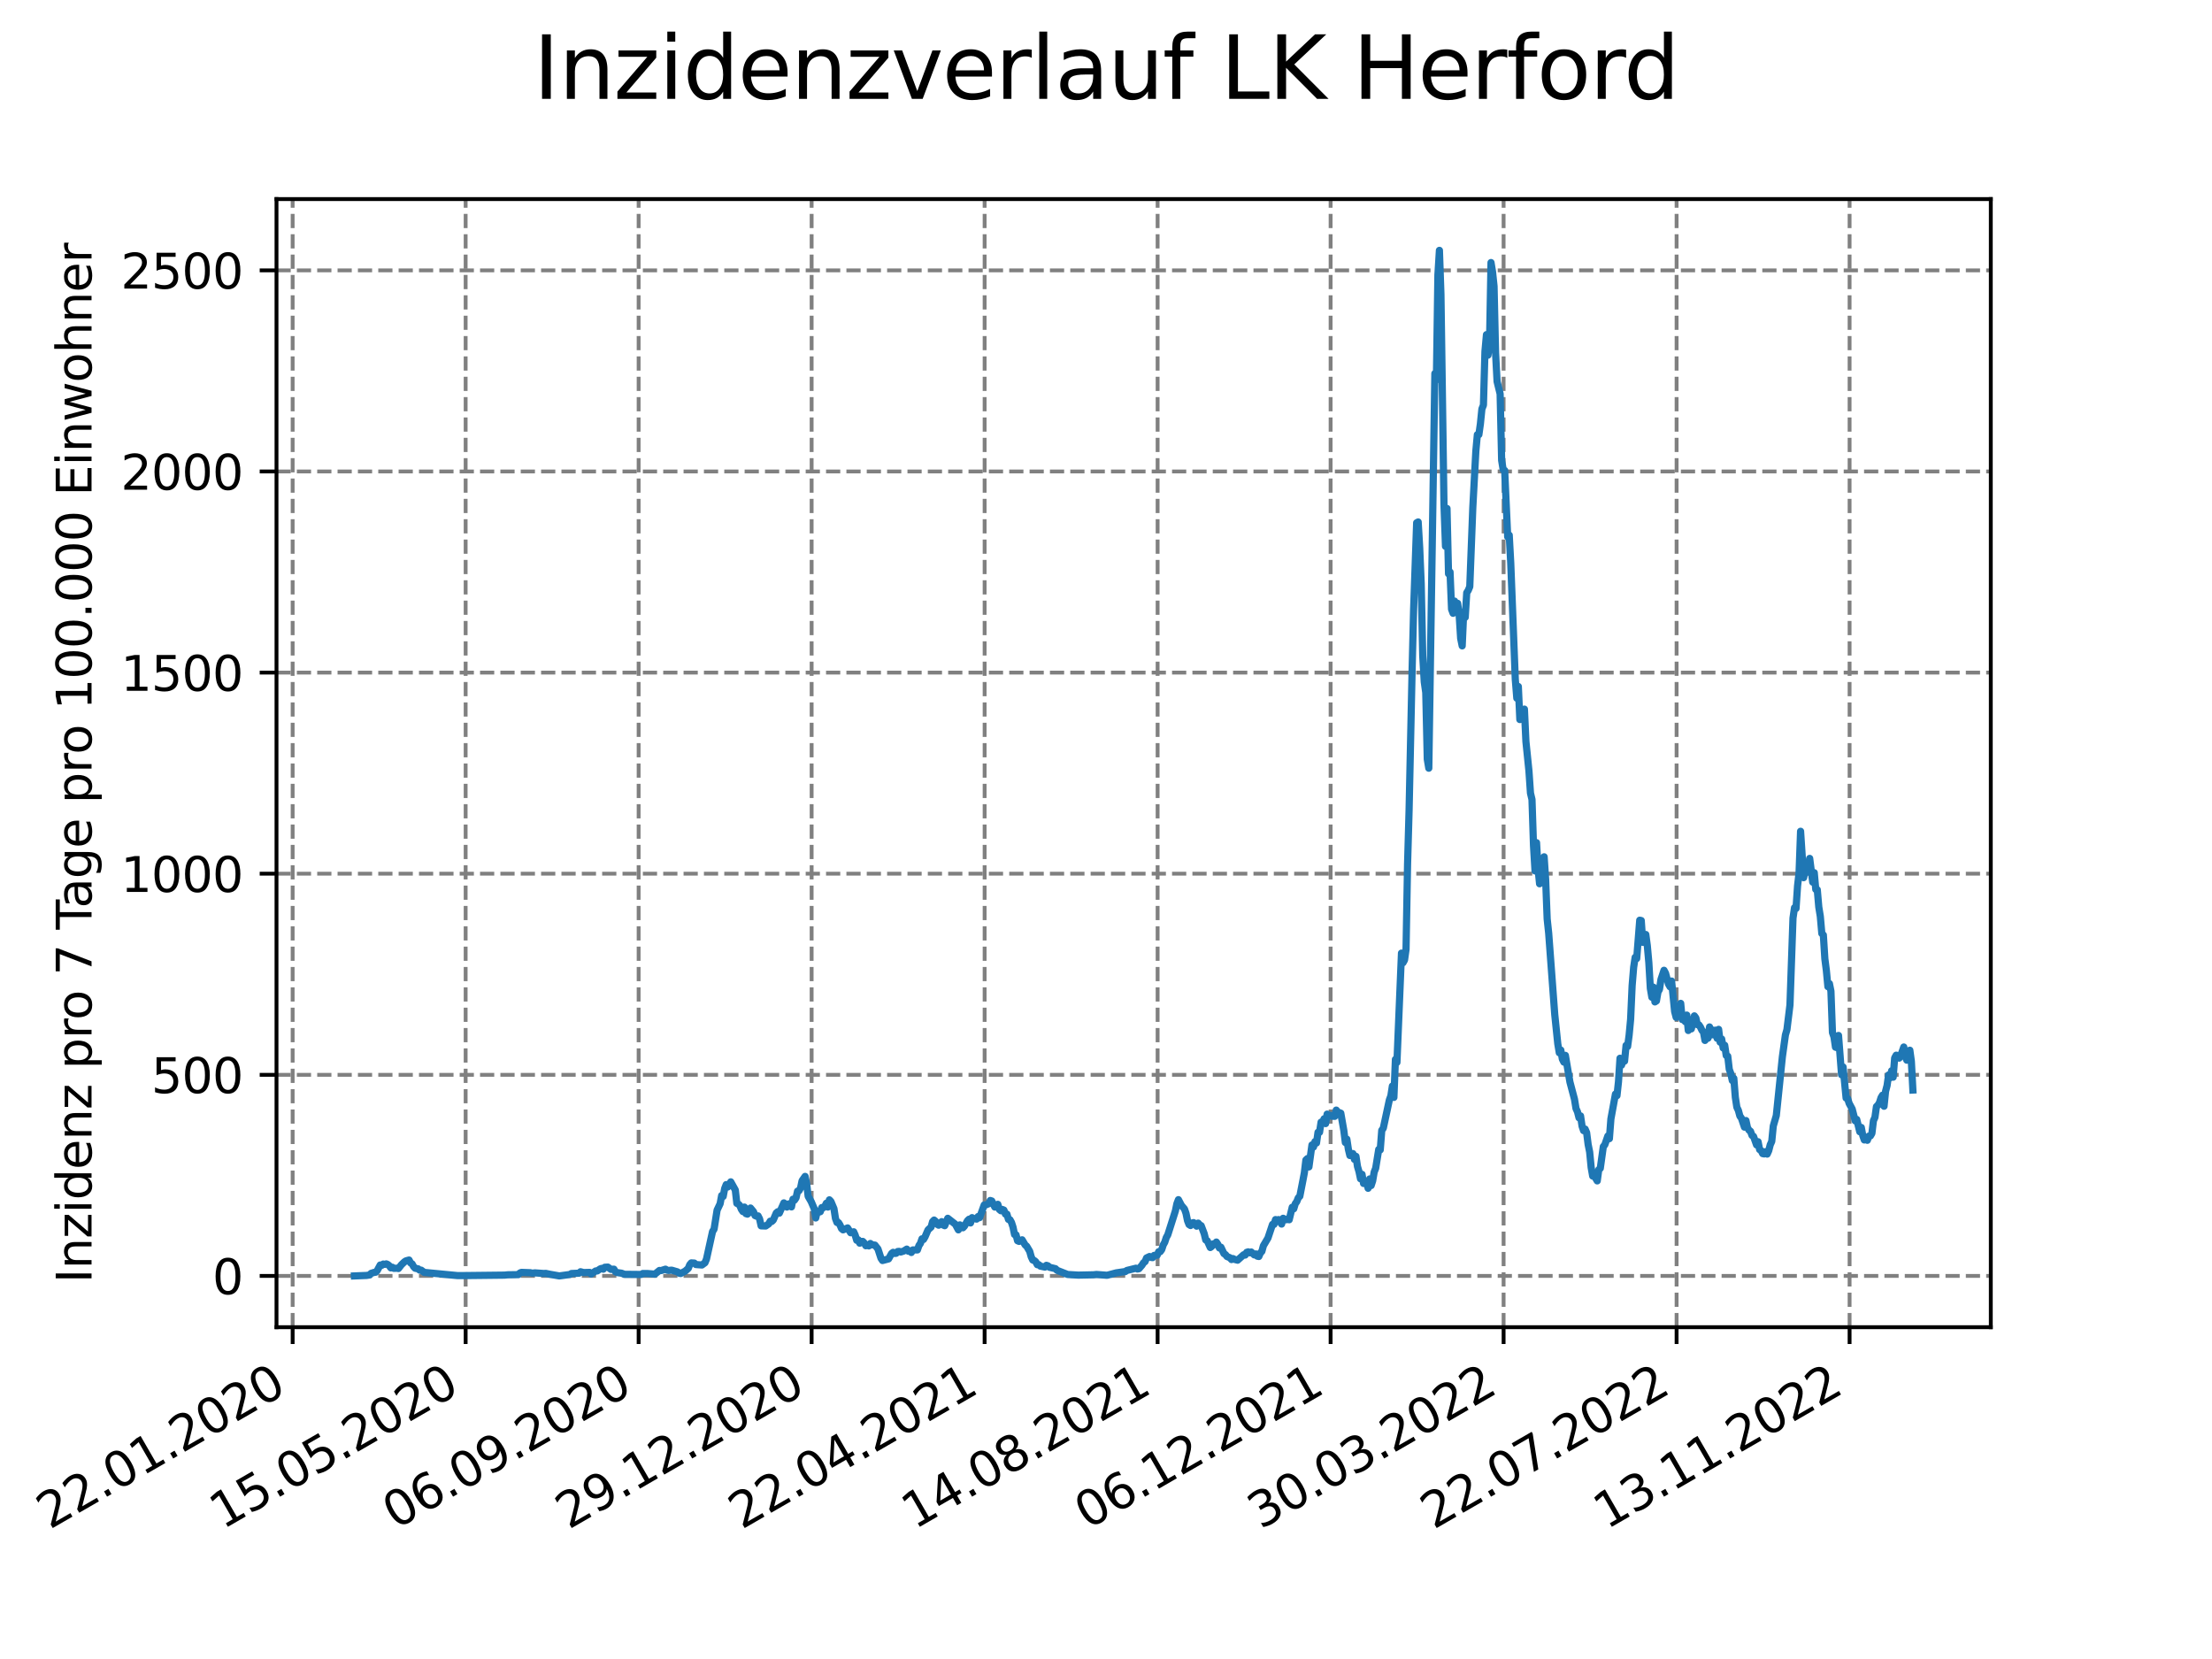 <?xml version="1.0" encoding="utf-8" standalone="no"?>
<!DOCTYPE svg PUBLIC "-//W3C//DTD SVG 1.1//EN"
  "http://www.w3.org/Graphics/SVG/1.1/DTD/svg11.dtd">
<svg xmlns:xlink="http://www.w3.org/1999/xlink" width="460.8pt" height="345.6pt" viewBox="0 0 460.8 345.6" xmlns="http://www.w3.org/2000/svg" version="1.1">
 <defs>
  <style type="text/css">*{stroke-linejoin: round; stroke-linecap: butt}</style>
 </defs>
 <g id="figure_1">
  <g id="patch_1">
   <path d="M 0 345.6 
L 460.8 345.6 
L 460.8 0 
L 0 0 
z
" style="fill: #ffffff"/>
  </g>
  <g id="axes_1">
   <g id="patch_2">
    <path d="M 57.6 276.48 
L 414.72 276.48 
L 414.72 41.472 
L 57.6 41.472 
z
" style="fill: #ffffff"/>
   </g>
   <g id="matplotlib.axis_1">
    <g id="xtick_1">
     <g id="line2d_1">
      <path d="M 60.964 276.48 
L 60.964 41.472 
" clip-path="url(#p7174035c1a)" style="fill: none; stroke-dasharray: 2.96,1.28; stroke-dashoffset: 0; stroke: #808080; stroke-width: 0.8"/>
     </g>
     <g id="line2d_2">
      <defs>
       <path id="m8a11142fde" d="M 0 0 
L 0 3.5 
" style="stroke: #000000; stroke-width: 0.8"/>
      </defs>
      <g>
       <use xlink:href="#m8a11142fde" x="60.964" y="276.48" style="stroke: #000000; stroke-width: 0.8"/>
      </g>
     </g>
     <g id="text_1">
      <!-- 22.01.2020 -->
      <g transform="translate(10.339 318.689) rotate(-30) scale(0.1 -0.1)">
       <defs>
        <path id="DejaVuSans-32" d="M 1228 531 
L 3431 531 
L 3431 0 
L 469 0 
L 469 531 
Q 828 903 1448 1529 
Q 2069 2156 2228 2338 
Q 2531 2678 2651 2914 
Q 2772 3150 2772 3378 
Q 2772 3750 2511 3984 
Q 2250 4219 1831 4219 
Q 1534 4219 1204 4116 
Q 875 4013 500 3803 
L 500 4441 
Q 881 4594 1212 4672 
Q 1544 4750 1819 4750 
Q 2544 4750 2975 4387 
Q 3406 4025 3406 3419 
Q 3406 3131 3298 2873 
Q 3191 2616 2906 2266 
Q 2828 2175 2409 1742 
Q 1991 1309 1228 531 
z
" transform="scale(0.016)"/>
        <path id="DejaVuSans-2e" d="M 684 794 
L 1344 794 
L 1344 0 
L 684 0 
L 684 794 
z
" transform="scale(0.016)"/>
        <path id="DejaVuSans-30" d="M 2034 4250 
Q 1547 4250 1301 3770 
Q 1056 3291 1056 2328 
Q 1056 1369 1301 889 
Q 1547 409 2034 409 
Q 2525 409 2770 889 
Q 3016 1369 3016 2328 
Q 3016 3291 2770 3770 
Q 2525 4250 2034 4250 
z
M 2034 4750 
Q 2819 4750 3233 4129 
Q 3647 3509 3647 2328 
Q 3647 1150 3233 529 
Q 2819 -91 2034 -91 
Q 1250 -91 836 529 
Q 422 1150 422 2328 
Q 422 3509 836 4129 
Q 1250 4750 2034 4750 
z
" transform="scale(0.016)"/>
        <path id="DejaVuSans-31" d="M 794 531 
L 1825 531 
L 1825 4091 
L 703 3866 
L 703 4441 
L 1819 4666 
L 2450 4666 
L 2450 531 
L 3481 531 
L 3481 0 
L 794 0 
L 794 531 
z
" transform="scale(0.016)"/>
       </defs>
       <use xlink:href="#DejaVuSans-32"/>
       <use xlink:href="#DejaVuSans-32" x="63.623"/>
       <use xlink:href="#DejaVuSans-2e" x="127.246"/>
       <use xlink:href="#DejaVuSans-30" x="159.033"/>
       <use xlink:href="#DejaVuSans-31" x="222.656"/>
       <use xlink:href="#DejaVuSans-2e" x="286.279"/>
       <use xlink:href="#DejaVuSans-32" x="318.066"/>
       <use xlink:href="#DejaVuSans-30" x="381.689"/>
       <use xlink:href="#DejaVuSans-32" x="445.312"/>
       <use xlink:href="#DejaVuSans-30" x="508.936"/>
      </g>
     </g>
    </g>
    <g id="xtick_2">
     <g id="line2d_3">
      <path d="M 97.002 276.48 
L 97.002 41.472 
" clip-path="url(#p7174035c1a)" style="fill: none; stroke-dasharray: 2.96,1.28; stroke-dashoffset: 0; stroke: #808080; stroke-width: 0.8"/>
     </g>
     <g id="line2d_4">
      <g>
       <use xlink:href="#m8a11142fde" x="97.002" y="276.48" style="stroke: #000000; stroke-width: 0.8"/>
      </g>
     </g>
     <g id="text_2">
      <!-- 15.05.2020 -->
      <g transform="translate(46.376 318.689) rotate(-30) scale(0.1 -0.1)">
       <defs>
        <path id="DejaVuSans-35" d="M 691 4666 
L 3169 4666 
L 3169 4134 
L 1269 4134 
L 1269 2991 
Q 1406 3038 1543 3061 
Q 1681 3084 1819 3084 
Q 2600 3084 3056 2656 
Q 3513 2228 3513 1497 
Q 3513 744 3044 326 
Q 2575 -91 1722 -91 
Q 1428 -91 1123 -41 
Q 819 9 494 109 
L 494 744 
Q 775 591 1075 516 
Q 1375 441 1709 441 
Q 2250 441 2565 725 
Q 2881 1009 2881 1497 
Q 2881 1984 2565 2268 
Q 2250 2553 1709 2553 
Q 1456 2553 1204 2497 
Q 953 2441 691 2322 
L 691 4666 
z
" transform="scale(0.016)"/>
       </defs>
       <use xlink:href="#DejaVuSans-31"/>
       <use xlink:href="#DejaVuSans-35" x="63.623"/>
       <use xlink:href="#DejaVuSans-2e" x="127.246"/>
       <use xlink:href="#DejaVuSans-30" x="159.033"/>
       <use xlink:href="#DejaVuSans-35" x="222.656"/>
       <use xlink:href="#DejaVuSans-2e" x="286.279"/>
       <use xlink:href="#DejaVuSans-32" x="318.066"/>
       <use xlink:href="#DejaVuSans-30" x="381.689"/>
       <use xlink:href="#DejaVuSans-32" x="445.312"/>
       <use xlink:href="#DejaVuSans-30" x="508.936"/>
      </g>
     </g>
    </g>
    <g id="xtick_3">
     <g id="line2d_5">
      <path d="M 133.039 276.48 
L 133.039 41.472 
" clip-path="url(#p7174035c1a)" style="fill: none; stroke-dasharray: 2.96,1.28; stroke-dashoffset: 0; stroke: #808080; stroke-width: 0.8"/>
     </g>
     <g id="line2d_6">
      <g>
       <use xlink:href="#m8a11142fde" x="133.039" y="276.48" style="stroke: #000000; stroke-width: 0.8"/>
      </g>
     </g>
     <g id="text_3">
      <!-- 06.09.2020 -->
      <g transform="translate(82.414 318.689) rotate(-30) scale(0.1 -0.1)">
       <defs>
        <path id="DejaVuSans-36" d="M 2113 2584 
Q 1688 2584 1439 2293 
Q 1191 2003 1191 1497 
Q 1191 994 1439 701 
Q 1688 409 2113 409 
Q 2538 409 2786 701 
Q 3034 994 3034 1497 
Q 3034 2003 2786 2293 
Q 2538 2584 2113 2584 
z
M 3366 4563 
L 3366 3988 
Q 3128 4100 2886 4159 
Q 2644 4219 2406 4219 
Q 1781 4219 1451 3797 
Q 1122 3375 1075 2522 
Q 1259 2794 1537 2939 
Q 1816 3084 2150 3084 
Q 2853 3084 3261 2657 
Q 3669 2231 3669 1497 
Q 3669 778 3244 343 
Q 2819 -91 2113 -91 
Q 1303 -91 875 529 
Q 447 1150 447 2328 
Q 447 3434 972 4092 
Q 1497 4750 2381 4750 
Q 2619 4750 2861 4703 
Q 3103 4656 3366 4563 
z
" transform="scale(0.016)"/>
        <path id="DejaVuSans-39" d="M 703 97 
L 703 672 
Q 941 559 1184 500 
Q 1428 441 1663 441 
Q 2288 441 2617 861 
Q 2947 1281 2994 2138 
Q 2813 1869 2534 1725 
Q 2256 1581 1919 1581 
Q 1219 1581 811 2004 
Q 403 2428 403 3163 
Q 403 3881 828 4315 
Q 1253 4750 1959 4750 
Q 2769 4750 3195 4129 
Q 3622 3509 3622 2328 
Q 3622 1225 3098 567 
Q 2575 -91 1691 -91 
Q 1453 -91 1209 -44 
Q 966 3 703 97 
z
M 1959 2075 
Q 2384 2075 2632 2365 
Q 2881 2656 2881 3163 
Q 2881 3666 2632 3958 
Q 2384 4250 1959 4250 
Q 1534 4250 1286 3958 
Q 1038 3666 1038 3163 
Q 1038 2656 1286 2365 
Q 1534 2075 1959 2075 
z
" transform="scale(0.016)"/>
       </defs>
       <use xlink:href="#DejaVuSans-30"/>
       <use xlink:href="#DejaVuSans-36" x="63.623"/>
       <use xlink:href="#DejaVuSans-2e" x="127.246"/>
       <use xlink:href="#DejaVuSans-30" x="159.033"/>
       <use xlink:href="#DejaVuSans-39" x="222.656"/>
       <use xlink:href="#DejaVuSans-2e" x="286.279"/>
       <use xlink:href="#DejaVuSans-32" x="318.066"/>
       <use xlink:href="#DejaVuSans-30" x="381.689"/>
       <use xlink:href="#DejaVuSans-32" x="445.312"/>
       <use xlink:href="#DejaVuSans-30" x="508.936"/>
      </g>
     </g>
    </g>
    <g id="xtick_4">
     <g id="line2d_7">
      <path d="M 169.077 276.48 
L 169.077 41.472 
" clip-path="url(#p7174035c1a)" style="fill: none; stroke-dasharray: 2.96,1.28; stroke-dashoffset: 0; stroke: #808080; stroke-width: 0.8"/>
     </g>
     <g id="line2d_8">
      <g>
       <use xlink:href="#m8a11142fde" x="169.077" y="276.48" style="stroke: #000000; stroke-width: 0.8"/>
      </g>
     </g>
     <g id="text_4">
      <!-- 29.12.2020 -->
      <g transform="translate(118.452 318.689) rotate(-30) scale(0.1 -0.1)">
       <use xlink:href="#DejaVuSans-32"/>
       <use xlink:href="#DejaVuSans-39" x="63.623"/>
       <use xlink:href="#DejaVuSans-2e" x="127.246"/>
       <use xlink:href="#DejaVuSans-31" x="159.033"/>
       <use xlink:href="#DejaVuSans-32" x="222.656"/>
       <use xlink:href="#DejaVuSans-2e" x="286.279"/>
       <use xlink:href="#DejaVuSans-32" x="318.066"/>
       <use xlink:href="#DejaVuSans-30" x="381.689"/>
       <use xlink:href="#DejaVuSans-32" x="445.312"/>
       <use xlink:href="#DejaVuSans-30" x="508.936"/>
      </g>
     </g>
    </g>
    <g id="xtick_5">
     <g id="line2d_9">
      <path d="M 205.114 276.48 
L 205.114 41.472 
" clip-path="url(#p7174035c1a)" style="fill: none; stroke-dasharray: 2.96,1.28; stroke-dashoffset: 0; stroke: #808080; stroke-width: 0.8"/>
     </g>
     <g id="line2d_10">
      <g>
       <use xlink:href="#m8a11142fde" x="205.114" y="276.48" style="stroke: #000000; stroke-width: 0.8"/>
      </g>
     </g>
     <g id="text_5">
      <!-- 22.04.2021 -->
      <g transform="translate(154.489 318.689) rotate(-30) scale(0.1 -0.1)">
       <defs>
        <path id="DejaVuSans-34" d="M 2419 4116 
L 825 1625 
L 2419 1625 
L 2419 4116 
z
M 2253 4666 
L 3047 4666 
L 3047 1625 
L 3713 1625 
L 3713 1100 
L 3047 1100 
L 3047 0 
L 2419 0 
L 2419 1100 
L 313 1100 
L 313 1709 
L 2253 4666 
z
" transform="scale(0.016)"/>
       </defs>
       <use xlink:href="#DejaVuSans-32"/>
       <use xlink:href="#DejaVuSans-32" x="63.623"/>
       <use xlink:href="#DejaVuSans-2e" x="127.246"/>
       <use xlink:href="#DejaVuSans-30" x="159.033"/>
       <use xlink:href="#DejaVuSans-34" x="222.656"/>
       <use xlink:href="#DejaVuSans-2e" x="286.279"/>
       <use xlink:href="#DejaVuSans-32" x="318.066"/>
       <use xlink:href="#DejaVuSans-30" x="381.689"/>
       <use xlink:href="#DejaVuSans-32" x="445.312"/>
       <use xlink:href="#DejaVuSans-31" x="508.936"/>
      </g>
     </g>
    </g>
    <g id="xtick_6">
     <g id="line2d_11">
      <path d="M 241.152 276.48 
L 241.152 41.472 
" clip-path="url(#p7174035c1a)" style="fill: none; stroke-dasharray: 2.96,1.28; stroke-dashoffset: 0; stroke: #808080; stroke-width: 0.8"/>
     </g>
     <g id="line2d_12">
      <g>
       <use xlink:href="#m8a11142fde" x="241.152" y="276.48" style="stroke: #000000; stroke-width: 0.8"/>
      </g>
     </g>
     <g id="text_6">
      <!-- 14.08.2021 -->
      <g transform="translate(190.527 318.689) rotate(-30) scale(0.1 -0.1)">
       <defs>
        <path id="DejaVuSans-38" d="M 2034 2216 
Q 1584 2216 1326 1975 
Q 1069 1734 1069 1313 
Q 1069 891 1326 650 
Q 1584 409 2034 409 
Q 2484 409 2743 651 
Q 3003 894 3003 1313 
Q 3003 1734 2745 1975 
Q 2488 2216 2034 2216 
z
M 1403 2484 
Q 997 2584 770 2862 
Q 544 3141 544 3541 
Q 544 4100 942 4425 
Q 1341 4750 2034 4750 
Q 2731 4750 3128 4425 
Q 3525 4100 3525 3541 
Q 3525 3141 3298 2862 
Q 3072 2584 2669 2484 
Q 3125 2378 3379 2068 
Q 3634 1759 3634 1313 
Q 3634 634 3220 271 
Q 2806 -91 2034 -91 
Q 1263 -91 848 271 
Q 434 634 434 1313 
Q 434 1759 690 2068 
Q 947 2378 1403 2484 
z
M 1172 3481 
Q 1172 3119 1398 2916 
Q 1625 2713 2034 2713 
Q 2441 2713 2670 2916 
Q 2900 3119 2900 3481 
Q 2900 3844 2670 4047 
Q 2441 4250 2034 4250 
Q 1625 4250 1398 4047 
Q 1172 3844 1172 3481 
z
" transform="scale(0.016)"/>
       </defs>
       <use xlink:href="#DejaVuSans-31"/>
       <use xlink:href="#DejaVuSans-34" x="63.623"/>
       <use xlink:href="#DejaVuSans-2e" x="127.246"/>
       <use xlink:href="#DejaVuSans-30" x="159.033"/>
       <use xlink:href="#DejaVuSans-38" x="222.656"/>
       <use xlink:href="#DejaVuSans-2e" x="286.279"/>
       <use xlink:href="#DejaVuSans-32" x="318.066"/>
       <use xlink:href="#DejaVuSans-30" x="381.689"/>
       <use xlink:href="#DejaVuSans-32" x="445.312"/>
       <use xlink:href="#DejaVuSans-31" x="508.936"/>
      </g>
     </g>
    </g>
    <g id="xtick_7">
     <g id="line2d_13">
      <path d="M 277.19 276.48 
L 277.19 41.472 
" clip-path="url(#p7174035c1a)" style="fill: none; stroke-dasharray: 2.96,1.28; stroke-dashoffset: 0; stroke: #808080; stroke-width: 0.8"/>
     </g>
     <g id="line2d_14">
      <g>
       <use xlink:href="#m8a11142fde" x="277.19" y="276.48" style="stroke: #000000; stroke-width: 0.8"/>
      </g>
     </g>
     <g id="text_7">
      <!-- 06.12.2021 -->
      <g transform="translate(226.564 318.689) rotate(-30) scale(0.1 -0.1)">
       <use xlink:href="#DejaVuSans-30"/>
       <use xlink:href="#DejaVuSans-36" x="63.623"/>
       <use xlink:href="#DejaVuSans-2e" x="127.246"/>
       <use xlink:href="#DejaVuSans-31" x="159.033"/>
       <use xlink:href="#DejaVuSans-32" x="222.656"/>
       <use xlink:href="#DejaVuSans-2e" x="286.279"/>
       <use xlink:href="#DejaVuSans-32" x="318.066"/>
       <use xlink:href="#DejaVuSans-30" x="381.689"/>
       <use xlink:href="#DejaVuSans-32" x="445.312"/>
       <use xlink:href="#DejaVuSans-31" x="508.936"/>
      </g>
     </g>
    </g>
    <g id="xtick_8">
     <g id="line2d_15">
      <path d="M 313.227 276.48 
L 313.227 41.472 
" clip-path="url(#p7174035c1a)" style="fill: none; stroke-dasharray: 2.96,1.28; stroke-dashoffset: 0; stroke: #808080; stroke-width: 0.8"/>
     </g>
     <g id="line2d_16">
      <g>
       <use xlink:href="#m8a11142fde" x="313.227" y="276.48" style="stroke: #000000; stroke-width: 0.8"/>
      </g>
     </g>
     <g id="text_8">
      <!-- 30.03.2022 -->
      <g transform="translate(262.602 318.689) rotate(-30) scale(0.1 -0.1)">
       <defs>
        <path id="DejaVuSans-33" d="M 2597 2516 
Q 3050 2419 3304 2112 
Q 3559 1806 3559 1356 
Q 3559 666 3084 287 
Q 2609 -91 1734 -91 
Q 1441 -91 1130 -33 
Q 819 25 488 141 
L 488 750 
Q 750 597 1062 519 
Q 1375 441 1716 441 
Q 2309 441 2620 675 
Q 2931 909 2931 1356 
Q 2931 1769 2642 2001 
Q 2353 2234 1838 2234 
L 1294 2234 
L 1294 2753 
L 1863 2753 
Q 2328 2753 2575 2939 
Q 2822 3125 2822 3475 
Q 2822 3834 2567 4026 
Q 2313 4219 1838 4219 
Q 1578 4219 1281 4162 
Q 984 4106 628 3988 
L 628 4550 
Q 988 4650 1302 4700 
Q 1616 4750 1894 4750 
Q 2613 4750 3031 4423 
Q 3450 4097 3450 3541 
Q 3450 3153 3228 2886 
Q 3006 2619 2597 2516 
z
" transform="scale(0.016)"/>
       </defs>
       <use xlink:href="#DejaVuSans-33"/>
       <use xlink:href="#DejaVuSans-30" x="63.623"/>
       <use xlink:href="#DejaVuSans-2e" x="127.246"/>
       <use xlink:href="#DejaVuSans-30" x="159.033"/>
       <use xlink:href="#DejaVuSans-33" x="222.656"/>
       <use xlink:href="#DejaVuSans-2e" x="286.279"/>
       <use xlink:href="#DejaVuSans-32" x="318.066"/>
       <use xlink:href="#DejaVuSans-30" x="381.689"/>
       <use xlink:href="#DejaVuSans-32" x="445.312"/>
       <use xlink:href="#DejaVuSans-32" x="508.936"/>
      </g>
     </g>
    </g>
    <g id="xtick_9">
     <g id="line2d_17">
      <path d="M 349.265 276.48 
L 349.265 41.472 
" clip-path="url(#p7174035c1a)" style="fill: none; stroke-dasharray: 2.96,1.28; stroke-dashoffset: 0; stroke: #808080; stroke-width: 0.8"/>
     </g>
     <g id="line2d_18">
      <g>
       <use xlink:href="#m8a11142fde" x="349.265" y="276.48" style="stroke: #000000; stroke-width: 0.8"/>
      </g>
     </g>
     <g id="text_9">
      <!-- 22.07.2022 -->
      <g transform="translate(298.64 318.689) rotate(-30) scale(0.1 -0.1)">
       <defs>
        <path id="DejaVuSans-37" d="M 525 4666 
L 3525 4666 
L 3525 4397 
L 1831 0 
L 1172 0 
L 2766 4134 
L 525 4134 
L 525 4666 
z
" transform="scale(0.016)"/>
       </defs>
       <use xlink:href="#DejaVuSans-32"/>
       <use xlink:href="#DejaVuSans-32" x="63.623"/>
       <use xlink:href="#DejaVuSans-2e" x="127.246"/>
       <use xlink:href="#DejaVuSans-30" x="159.033"/>
       <use xlink:href="#DejaVuSans-37" x="222.656"/>
       <use xlink:href="#DejaVuSans-2e" x="286.279"/>
       <use xlink:href="#DejaVuSans-32" x="318.066"/>
       <use xlink:href="#DejaVuSans-30" x="381.689"/>
       <use xlink:href="#DejaVuSans-32" x="445.312"/>
       <use xlink:href="#DejaVuSans-32" x="508.936"/>
      </g>
     </g>
    </g>
    <g id="xtick_10">
     <g id="line2d_19">
      <path d="M 385.302 276.48 
L 385.302 41.472 
" clip-path="url(#p7174035c1a)" style="fill: none; stroke-dasharray: 2.96,1.28; stroke-dashoffset: 0; stroke: #808080; stroke-width: 0.8"/>
     </g>
     <g id="line2d_20">
      <g>
       <use xlink:href="#m8a11142fde" x="385.302" y="276.48" style="stroke: #000000; stroke-width: 0.8"/>
      </g>
     </g>
     <g id="text_10">
      <!-- 13.11.2022 -->
      <g transform="translate(334.677 318.689) rotate(-30) scale(0.1 -0.1)">
       <use xlink:href="#DejaVuSans-31"/>
       <use xlink:href="#DejaVuSans-33" x="63.623"/>
       <use xlink:href="#DejaVuSans-2e" x="127.246"/>
       <use xlink:href="#DejaVuSans-31" x="159.033"/>
       <use xlink:href="#DejaVuSans-31" x="222.656"/>
       <use xlink:href="#DejaVuSans-2e" x="286.279"/>
       <use xlink:href="#DejaVuSans-32" x="318.066"/>
       <use xlink:href="#DejaVuSans-30" x="381.689"/>
       <use xlink:href="#DejaVuSans-32" x="445.312"/>
       <use xlink:href="#DejaVuSans-32" x="508.936"/>
      </g>
     </g>
    </g>
   </g>
   <g id="matplotlib.axis_2">
    <g id="ytick_1">
     <g id="line2d_21">
      <path d="M 57.6 265.798 
L 414.72 265.798 
" clip-path="url(#p7174035c1a)" style="fill: none; stroke-dasharray: 2.96,1.28; stroke-dashoffset: 0; stroke: #808080; stroke-width: 0.8"/>
     </g>
     <g id="line2d_22">
      <defs>
       <path id="m1b64afc2b9" d="M 0 0 
L -3.5 0 
" style="stroke: #000000; stroke-width: 0.8"/>
      </defs>
      <g>
       <use xlink:href="#m1b64afc2b9" x="57.6" y="265.798" style="stroke: #000000; stroke-width: 0.8"/>
      </g>
     </g>
     <g id="text_11">
      <!-- 0 -->
      <g transform="translate(44.237 269.597) scale(0.1 -0.1)">
       <use xlink:href="#DejaVuSans-30"/>
      </g>
     </g>
    </g>
    <g id="ytick_2">
     <g id="line2d_23">
      <path d="M 57.6 223.902 
L 414.72 223.902 
" clip-path="url(#p7174035c1a)" style="fill: none; stroke-dasharray: 2.96,1.28; stroke-dashoffset: 0; stroke: #808080; stroke-width: 0.8"/>
     </g>
     <g id="line2d_24">
      <g>
       <use xlink:href="#m1b64afc2b9" x="57.6" y="223.902" style="stroke: #000000; stroke-width: 0.8"/>
      </g>
     </g>
     <g id="text_12">
      <!-- 500 -->
      <g transform="translate(31.512 227.701) scale(0.1 -0.1)">
       <use xlink:href="#DejaVuSans-35"/>
       <use xlink:href="#DejaVuSans-30" x="63.623"/>
       <use xlink:href="#DejaVuSans-30" x="127.246"/>
      </g>
     </g>
    </g>
    <g id="ytick_3">
     <g id="line2d_25">
      <path d="M 57.6 182.006 
L 414.72 182.006 
" clip-path="url(#p7174035c1a)" style="fill: none; stroke-dasharray: 2.96,1.28; stroke-dashoffset: 0; stroke: #808080; stroke-width: 0.8"/>
     </g>
     <g id="line2d_26">
      <g>
       <use xlink:href="#m1b64afc2b9" x="57.6" y="182.006" style="stroke: #000000; stroke-width: 0.8"/>
      </g>
     </g>
     <g id="text_13">
      <!-- 1000 -->
      <g transform="translate(25.15 185.806) scale(0.1 -0.1)">
       <use xlink:href="#DejaVuSans-31"/>
       <use xlink:href="#DejaVuSans-30" x="63.623"/>
       <use xlink:href="#DejaVuSans-30" x="127.246"/>
       <use xlink:href="#DejaVuSans-30" x="190.869"/>
      </g>
     </g>
    </g>
    <g id="ytick_4">
     <g id="line2d_27">
      <path d="M 57.6 140.111 
L 414.72 140.111 
" clip-path="url(#p7174035c1a)" style="fill: none; stroke-dasharray: 2.96,1.28; stroke-dashoffset: 0; stroke: #808080; stroke-width: 0.8"/>
     </g>
     <g id="line2d_28">
      <g>
       <use xlink:href="#m1b64afc2b9" x="57.6" y="140.111" style="stroke: #000000; stroke-width: 0.8"/>
      </g>
     </g>
     <g id="text_14">
      <!-- 1500 -->
      <g transform="translate(25.15 143.91) scale(0.1 -0.1)">
       <use xlink:href="#DejaVuSans-31"/>
       <use xlink:href="#DejaVuSans-35" x="63.623"/>
       <use xlink:href="#DejaVuSans-30" x="127.246"/>
       <use xlink:href="#DejaVuSans-30" x="190.869"/>
      </g>
     </g>
    </g>
    <g id="ytick_5">
     <g id="line2d_29">
      <path d="M 57.6 98.215 
L 414.72 98.215 
" clip-path="url(#p7174035c1a)" style="fill: none; stroke-dasharray: 2.96,1.28; stroke-dashoffset: 0; stroke: #808080; stroke-width: 0.8"/>
     </g>
     <g id="line2d_30">
      <g>
       <use xlink:href="#m1b64afc2b9" x="57.6" y="98.215" style="stroke: #000000; stroke-width: 0.8"/>
      </g>
     </g>
     <g id="text_15">
      <!-- 2000 -->
      <g transform="translate(25.15 102.014) scale(0.1 -0.1)">
       <use xlink:href="#DejaVuSans-32"/>
       <use xlink:href="#DejaVuSans-30" x="63.623"/>
       <use xlink:href="#DejaVuSans-30" x="127.246"/>
       <use xlink:href="#DejaVuSans-30" x="190.869"/>
      </g>
     </g>
    </g>
    <g id="ytick_6">
     <g id="line2d_31">
      <path d="M 57.6 56.319 
L 414.72 56.319 
" clip-path="url(#p7174035c1a)" style="fill: none; stroke-dasharray: 2.96,1.28; stroke-dashoffset: 0; stroke: #808080; stroke-width: 0.8"/>
     </g>
     <g id="line2d_32">
      <g>
       <use xlink:href="#m1b64afc2b9" x="57.6" y="56.319" style="stroke: #000000; stroke-width: 0.8"/>
      </g>
     </g>
     <g id="text_16">
      <!-- 2500 -->
      <g transform="translate(25.15 60.118) scale(0.1 -0.1)">
       <use xlink:href="#DejaVuSans-32"/>
       <use xlink:href="#DejaVuSans-35" x="63.623"/>
       <use xlink:href="#DejaVuSans-30" x="127.246"/>
       <use xlink:href="#DejaVuSans-30" x="190.869"/>
      </g>
     </g>
    </g>
    <g id="text_17">
     <!-- Inzidenz pro 7 Tage pro 100.000 Einwohner -->
     <g transform="translate(19.07 267.301) rotate(-90) scale(0.1 -0.1)">
      <defs>
       <path id="DejaVuSans-49" d="M 628 4666 
L 1259 4666 
L 1259 0 
L 628 0 
L 628 4666 
z
" transform="scale(0.016)"/>
       <path id="DejaVuSans-6e" d="M 3513 2113 
L 3513 0 
L 2938 0 
L 2938 2094 
Q 2938 2591 2744 2837 
Q 2550 3084 2163 3084 
Q 1697 3084 1428 2787 
Q 1159 2491 1159 1978 
L 1159 0 
L 581 0 
L 581 3500 
L 1159 3500 
L 1159 2956 
Q 1366 3272 1645 3428 
Q 1925 3584 2291 3584 
Q 2894 3584 3203 3211 
Q 3513 2838 3513 2113 
z
" transform="scale(0.016)"/>
       <path id="DejaVuSans-7a" d="M 353 3500 
L 3084 3500 
L 3084 2975 
L 922 459 
L 3084 459 
L 3084 0 
L 275 0 
L 275 525 
L 2438 3041 
L 353 3041 
L 353 3500 
z
" transform="scale(0.016)"/>
       <path id="DejaVuSans-69" d="M 603 3500 
L 1178 3500 
L 1178 0 
L 603 0 
L 603 3500 
z
M 603 4863 
L 1178 4863 
L 1178 4134 
L 603 4134 
L 603 4863 
z
" transform="scale(0.016)"/>
       <path id="DejaVuSans-64" d="M 2906 2969 
L 2906 4863 
L 3481 4863 
L 3481 0 
L 2906 0 
L 2906 525 
Q 2725 213 2448 61 
Q 2172 -91 1784 -91 
Q 1150 -91 751 415 
Q 353 922 353 1747 
Q 353 2572 751 3078 
Q 1150 3584 1784 3584 
Q 2172 3584 2448 3432 
Q 2725 3281 2906 2969 
z
M 947 1747 
Q 947 1113 1208 752 
Q 1469 391 1925 391 
Q 2381 391 2643 752 
Q 2906 1113 2906 1747 
Q 2906 2381 2643 2742 
Q 2381 3103 1925 3103 
Q 1469 3103 1208 2742 
Q 947 2381 947 1747 
z
" transform="scale(0.016)"/>
       <path id="DejaVuSans-65" d="M 3597 1894 
L 3597 1613 
L 953 1613 
Q 991 1019 1311 708 
Q 1631 397 2203 397 
Q 2534 397 2845 478 
Q 3156 559 3463 722 
L 3463 178 
Q 3153 47 2828 -22 
Q 2503 -91 2169 -91 
Q 1331 -91 842 396 
Q 353 884 353 1716 
Q 353 2575 817 3079 
Q 1281 3584 2069 3584 
Q 2775 3584 3186 3129 
Q 3597 2675 3597 1894 
z
M 3022 2063 
Q 3016 2534 2758 2815 
Q 2500 3097 2075 3097 
Q 1594 3097 1305 2825 
Q 1016 2553 972 2059 
L 3022 2063 
z
" transform="scale(0.016)"/>
       <path id="DejaVuSans-20" transform="scale(0.016)"/>
       <path id="DejaVuSans-70" d="M 1159 525 
L 1159 -1331 
L 581 -1331 
L 581 3500 
L 1159 3500 
L 1159 2969 
Q 1341 3281 1617 3432 
Q 1894 3584 2278 3584 
Q 2916 3584 3314 3078 
Q 3713 2572 3713 1747 
Q 3713 922 3314 415 
Q 2916 -91 2278 -91 
Q 1894 -91 1617 61 
Q 1341 213 1159 525 
z
M 3116 1747 
Q 3116 2381 2855 2742 
Q 2594 3103 2138 3103 
Q 1681 3103 1420 2742 
Q 1159 2381 1159 1747 
Q 1159 1113 1420 752 
Q 1681 391 2138 391 
Q 2594 391 2855 752 
Q 3116 1113 3116 1747 
z
" transform="scale(0.016)"/>
       <path id="DejaVuSans-72" d="M 2631 2963 
Q 2534 3019 2420 3045 
Q 2306 3072 2169 3072 
Q 1681 3072 1420 2755 
Q 1159 2438 1159 1844 
L 1159 0 
L 581 0 
L 581 3500 
L 1159 3500 
L 1159 2956 
Q 1341 3275 1631 3429 
Q 1922 3584 2338 3584 
Q 2397 3584 2469 3576 
Q 2541 3569 2628 3553 
L 2631 2963 
z
" transform="scale(0.016)"/>
       <path id="DejaVuSans-6f" d="M 1959 3097 
Q 1497 3097 1228 2736 
Q 959 2375 959 1747 
Q 959 1119 1226 758 
Q 1494 397 1959 397 
Q 2419 397 2687 759 
Q 2956 1122 2956 1747 
Q 2956 2369 2687 2733 
Q 2419 3097 1959 3097 
z
M 1959 3584 
Q 2709 3584 3137 3096 
Q 3566 2609 3566 1747 
Q 3566 888 3137 398 
Q 2709 -91 1959 -91 
Q 1206 -91 779 398 
Q 353 888 353 1747 
Q 353 2609 779 3096 
Q 1206 3584 1959 3584 
z
" transform="scale(0.016)"/>
       <path id="DejaVuSans-54" d="M -19 4666 
L 3928 4666 
L 3928 4134 
L 2272 4134 
L 2272 0 
L 1638 0 
L 1638 4134 
L -19 4134 
L -19 4666 
z
" transform="scale(0.016)"/>
       <path id="DejaVuSans-61" d="M 2194 1759 
Q 1497 1759 1228 1600 
Q 959 1441 959 1056 
Q 959 750 1161 570 
Q 1363 391 1709 391 
Q 2188 391 2477 730 
Q 2766 1069 2766 1631 
L 2766 1759 
L 2194 1759 
z
M 3341 1997 
L 3341 0 
L 2766 0 
L 2766 531 
Q 2569 213 2275 61 
Q 1981 -91 1556 -91 
Q 1019 -91 701 211 
Q 384 513 384 1019 
Q 384 1609 779 1909 
Q 1175 2209 1959 2209 
L 2766 2209 
L 2766 2266 
Q 2766 2663 2505 2880 
Q 2244 3097 1772 3097 
Q 1472 3097 1187 3025 
Q 903 2953 641 2809 
L 641 3341 
Q 956 3463 1253 3523 
Q 1550 3584 1831 3584 
Q 2591 3584 2966 3190 
Q 3341 2797 3341 1997 
z
" transform="scale(0.016)"/>
       <path id="DejaVuSans-67" d="M 2906 1791 
Q 2906 2416 2648 2759 
Q 2391 3103 1925 3103 
Q 1463 3103 1205 2759 
Q 947 2416 947 1791 
Q 947 1169 1205 825 
Q 1463 481 1925 481 
Q 2391 481 2648 825 
Q 2906 1169 2906 1791 
z
M 3481 434 
Q 3481 -459 3084 -895 
Q 2688 -1331 1869 -1331 
Q 1566 -1331 1297 -1286 
Q 1028 -1241 775 -1147 
L 775 -588 
Q 1028 -725 1275 -790 
Q 1522 -856 1778 -856 
Q 2344 -856 2625 -561 
Q 2906 -266 2906 331 
L 2906 616 
Q 2728 306 2450 153 
Q 2172 0 1784 0 
Q 1141 0 747 490 
Q 353 981 353 1791 
Q 353 2603 747 3093 
Q 1141 3584 1784 3584 
Q 2172 3584 2450 3431 
Q 2728 3278 2906 2969 
L 2906 3500 
L 3481 3500 
L 3481 434 
z
" transform="scale(0.016)"/>
       <path id="DejaVuSans-45" d="M 628 4666 
L 3578 4666 
L 3578 4134 
L 1259 4134 
L 1259 2753 
L 3481 2753 
L 3481 2222 
L 1259 2222 
L 1259 531 
L 3634 531 
L 3634 0 
L 628 0 
L 628 4666 
z
" transform="scale(0.016)"/>
       <path id="DejaVuSans-77" d="M 269 3500 
L 844 3500 
L 1563 769 
L 2278 3500 
L 2956 3500 
L 3675 769 
L 4391 3500 
L 4966 3500 
L 4050 0 
L 3372 0 
L 2619 2869 
L 1863 0 
L 1184 0 
L 269 3500 
z
" transform="scale(0.016)"/>
       <path id="DejaVuSans-68" d="M 3513 2113 
L 3513 0 
L 2938 0 
L 2938 2094 
Q 2938 2591 2744 2837 
Q 2550 3084 2163 3084 
Q 1697 3084 1428 2787 
Q 1159 2491 1159 1978 
L 1159 0 
L 581 0 
L 581 4863 
L 1159 4863 
L 1159 2956 
Q 1366 3272 1645 3428 
Q 1925 3584 2291 3584 
Q 2894 3584 3203 3211 
Q 3513 2838 3513 2113 
z
" transform="scale(0.016)"/>
      </defs>
      <use xlink:href="#DejaVuSans-49"/>
      <use xlink:href="#DejaVuSans-6e" x="29.492"/>
      <use xlink:href="#DejaVuSans-7a" x="92.871"/>
      <use xlink:href="#DejaVuSans-69" x="145.361"/>
      <use xlink:href="#DejaVuSans-64" x="173.145"/>
      <use xlink:href="#DejaVuSans-65" x="236.621"/>
      <use xlink:href="#DejaVuSans-6e" x="298.145"/>
      <use xlink:href="#DejaVuSans-7a" x="361.523"/>
      <use xlink:href="#DejaVuSans-20" x="414.014"/>
      <use xlink:href="#DejaVuSans-70" x="445.801"/>
      <use xlink:href="#DejaVuSans-72" x="509.277"/>
      <use xlink:href="#DejaVuSans-6f" x="548.141"/>
      <use xlink:href="#DejaVuSans-20" x="609.322"/>
      <use xlink:href="#DejaVuSans-37" x="641.109"/>
      <use xlink:href="#DejaVuSans-20" x="704.732"/>
      <use xlink:href="#DejaVuSans-54" x="736.52"/>
      <use xlink:href="#DejaVuSans-61" x="781.104"/>
      <use xlink:href="#DejaVuSans-67" x="842.383"/>
      <use xlink:href="#DejaVuSans-65" x="905.859"/>
      <use xlink:href="#DejaVuSans-20" x="967.383"/>
      <use xlink:href="#DejaVuSans-70" x="999.17"/>
      <use xlink:href="#DejaVuSans-72" x="1062.646"/>
      <use xlink:href="#DejaVuSans-6f" x="1101.51"/>
      <use xlink:href="#DejaVuSans-20" x="1162.691"/>
      <use xlink:href="#DejaVuSans-31" x="1194.479"/>
      <use xlink:href="#DejaVuSans-30" x="1258.102"/>
      <use xlink:href="#DejaVuSans-30" x="1321.725"/>
      <use xlink:href="#DejaVuSans-2e" x="1385.348"/>
      <use xlink:href="#DejaVuSans-30" x="1417.135"/>
      <use xlink:href="#DejaVuSans-30" x="1480.758"/>
      <use xlink:href="#DejaVuSans-30" x="1544.381"/>
      <use xlink:href="#DejaVuSans-20" x="1608.004"/>
      <use xlink:href="#DejaVuSans-45" x="1639.791"/>
      <use xlink:href="#DejaVuSans-69" x="1702.975"/>
      <use xlink:href="#DejaVuSans-6e" x="1730.758"/>
      <use xlink:href="#DejaVuSans-77" x="1794.137"/>
      <use xlink:href="#DejaVuSans-6f" x="1875.924"/>
      <use xlink:href="#DejaVuSans-68" x="1937.105"/>
      <use xlink:href="#DejaVuSans-6e" x="2000.484"/>
      <use xlink:href="#DejaVuSans-65" x="2063.863"/>
      <use xlink:href="#DejaVuSans-72" x="2125.387"/>
     </g>
    </g>
   </g>
   <g id="line2d_33">
    <path d="M 73.833 265.798 
L 76.362 265.697 
L 76.994 265.597 
L 77.31 265.263 
L 77.942 265.062 
L 78.258 265.029 
L 78.575 264.694 
L 79.207 263.524 
L 79.523 263.591 
L 79.839 263.323 
L 80.155 263.39 
L 80.471 263.29 
L 80.787 263.424 
L 81.103 263.691 
L 81.42 264.126 
L 81.736 263.992 
L 82.052 264.226 
L 82.684 264.193 
L 83 264.26 
L 83.632 263.457 
L 84.265 262.855 
L 84.581 262.655 
L 85.213 262.487 
L 85.529 263.089 
L 85.845 263.29 
L 86.161 263.858 
L 86.478 264.193 
L 87.11 264.326 
L 87.426 264.594 
L 87.742 264.594 
L 88.374 265.062 
L 95.329 265.731 
L 96.277 265.731 
L 105.129 265.631 
L 105.761 265.564 
L 107.974 265.53 
L 108.29 265.196 
L 108.606 265.062 
L 110.503 265.129 
L 110.819 265.229 
L 111.451 265.162 
L 113.348 265.296 
L 113.664 265.263 
L 114.612 265.463 
L 116.509 265.798 
L 118.722 265.497 
L 119.038 265.296 
L 120.618 265.229 
L 120.935 264.928 
L 121.567 265.096 
L 122.831 265.062 
L 123.147 265.397 
L 124.096 264.761 
L 124.412 264.761 
L 125.044 264.326 
L 125.36 264.226 
L 125.676 264.393 
L 125.992 263.992 
L 126.625 263.959 
L 127.257 264.427 
L 127.889 264.393 
L 128.205 264.928 
L 128.521 265.096 
L 129.47 265.229 
L 130.102 265.463 
L 133.579 265.497 
L 133.895 265.296 
L 134.844 265.296 
L 136.424 265.43 
L 137.373 264.661 
L 137.689 264.694 
L 138.637 264.393 
L 138.953 264.594 
L 139.269 264.661 
L 139.902 264.594 
L 141.166 264.962 
L 141.482 265.229 
L 141.798 265.296 
L 142.747 264.795 
L 143.379 264.226 
L 143.695 263.457 
L 144.011 263.089 
L 144.643 263.123 
L 144.96 263.424 
L 146.224 263.524 
L 146.856 263.056 
L 147.172 262.287 
L 148.437 256.535 
L 148.753 256.067 
L 149.385 252.088 
L 150.017 250.75 
L 150.334 249.045 
L 150.65 249.245 
L 150.966 247.573 
L 151.282 246.771 
L 151.598 247.272 
L 152.23 246.202 
L 153.179 247.908 
L 153.495 250.683 
L 153.811 250.817 
L 154.127 251.151 
L 154.443 251.921 
L 154.759 252.389 
L 155.075 251.452 
L 155.392 252.823 
L 155.708 252.924 
L 156.024 252.656 
L 156.34 251.653 
L 156.972 252.422 
L 157.288 253.225 
L 157.604 253.358 
L 157.92 253.292 
L 158.237 253.927 
L 158.553 255.365 
L 159.501 255.398 
L 160.133 254.963 
L 160.449 254.395 
L 160.766 254.462 
L 161.082 254.161 
L 161.714 252.69 
L 162.03 252.422 
L 162.346 252.723 
L 163.294 250.583 
L 163.611 250.817 
L 163.927 251.452 
L 164.243 250.817 
L 164.559 250.75 
L 164.875 251.419 
L 165.191 249.814 
L 165.507 250.014 
L 165.823 249.546 
L 166.14 248.142 
L 166.456 248.042 
L 166.772 247.473 
L 167.088 245.968 
L 167.72 245.065 
L 168.036 246.537 
L 168.352 249.212 
L 168.985 250.315 
L 169.617 251.787 
L 169.933 253.726 
L 170.249 252.355 
L 170.565 252.522 
L 170.881 252.422 
L 171.197 251.553 
L 171.514 251.586 
L 171.83 251.285 
L 172.146 250.65 
L 172.462 251.452 
L 172.778 249.948 
L 173.094 250.282 
L 173.726 251.787 
L 174.043 253.827 
L 174.359 254.663 
L 174.675 254.696 
L 174.991 255.198 
L 175.307 255.933 
L 175.623 256.201 
L 176.572 255.799 
L 177.204 256.803 
L 177.836 256.602 
L 178.152 257.304 
L 178.468 258.374 
L 178.784 258.274 
L 179.1 258.976 
L 179.417 258.608 
L 179.733 258.608 
L 180.049 258.943 
L 180.365 259.511 
L 180.681 259.377 
L 180.997 259.545 
L 181.313 259.043 
L 181.629 259.311 
L 182.262 259.377 
L 182.894 260.18 
L 183.526 262.119 
L 183.842 262.588 
L 185.107 262.253 
L 185.739 261.116 
L 186.055 260.882 
L 186.371 261.116 
L 186.687 261.083 
L 187.003 260.715 
L 187.32 260.682 
L 187.636 260.815 
L 188.268 260.615 
L 188.9 260.213 
L 189.216 260.648 
L 189.532 260.581 
L 189.849 260.916 
L 190.165 260.381 
L 191.113 260.381 
L 191.429 259.478 
L 191.745 259.01 
L 192.061 258.073 
L 192.377 258.207 
L 192.694 257.672 
L 193.326 256.201 
L 193.958 255.632 
L 194.274 254.495 
L 194.59 254.161 
L 194.906 254.428 
L 195.223 255.03 
L 195.539 255.231 
L 196.171 254.495 
L 196.487 255.198 
L 196.803 255.331 
L 197.435 253.793 
L 199.016 255.03 
L 199.648 256.201 
L 199.964 255.164 
L 200.597 255.766 
L 200.913 255.432 
L 201.545 254.295 
L 201.861 253.994 
L 202.177 254.763 
L 202.493 253.659 
L 202.809 253.827 
L 203.442 253.96 
L 203.758 253.425 
L 204.074 253.659 
L 205.022 251.018 
L 205.338 251.018 
L 205.971 250.75 
L 206.287 250.081 
L 206.603 250.182 
L 207.235 251.452 
L 207.867 250.884 
L 208.183 251.954 
L 208.5 252.221 
L 208.816 251.954 
L 209.132 252.088 
L 209.448 252.924 
L 209.764 252.924 
L 210.08 254.027 
L 210.396 254.094 
L 210.712 254.663 
L 211.029 255.632 
L 211.345 257.17 
L 211.661 257.237 
L 211.977 258.475 
L 212.293 258.608 
L 212.925 258.274 
L 213.557 259.344 
L 213.874 259.612 
L 214.506 260.682 
L 214.822 261.819 
L 215.138 262.487 
L 215.454 262.588 
L 215.77 262.855 
L 216.086 263.457 
L 216.403 263.457 
L 216.719 263.758 
L 217.667 263.959 
L 217.983 263.591 
L 218.299 263.691 
L 218.615 263.992 
L 219.88 264.293 
L 220.196 264.627 
L 222.409 265.497 
L 224.622 265.631 
L 227.783 265.564 
L 228.415 265.497 
L 230.628 265.664 
L 232.525 265.162 
L 234.105 264.928 
L 234.421 264.895 
L 234.737 264.661 
L 236.634 264.193 
L 236.95 264.36 
L 237.266 264.293 
L 237.899 263.557 
L 238.215 263.056 
L 238.531 262.822 
L 238.847 262.053 
L 239.479 261.752 
L 239.795 261.952 
L 240.111 261.986 
L 240.428 261.518 
L 241.06 261.484 
L 241.376 260.748 
L 241.692 260.748 
L 242.008 260.314 
L 242.324 259.344 
L 242.64 258.776 
L 242.957 257.806 
L 243.273 257.237 
L 244.853 252.255 
L 245.169 250.75 
L 245.486 249.914 
L 246.118 251.118 
L 246.75 251.854 
L 247.066 252.756 
L 247.382 254.295 
L 247.698 255.097 
L 248.014 255.298 
L 248.331 254.763 
L 248.647 254.696 
L 248.963 254.963 
L 249.279 255.432 
L 249.595 254.796 
L 249.911 255.164 
L 250.227 255.331 
L 250.86 257.003 
L 251.176 258.307 
L 251.492 258.475 
L 252.124 259.879 
L 252.44 259.645 
L 252.756 259.11 
L 253.072 259.277 
L 253.389 258.742 
L 253.705 259.21 
L 254.021 259.979 
L 254.337 259.812 
L 254.969 261.15 
L 255.285 261.35 
L 255.601 261.752 
L 256.234 262.019 
L 256.55 262.387 
L 256.866 262.186 
L 257.182 262.354 
L 257.814 262.521 
L 259.079 261.384 
L 259.395 261.451 
L 259.711 260.882 
L 260.027 260.782 
L 260.343 260.983 
L 260.659 260.815 
L 261.291 261.417 
L 261.608 261.217 
L 261.924 261.685 
L 262.24 261.752 
L 262.556 261.016 
L 262.872 260.682 
L 263.188 259.511 
L 264.137 257.906 
L 265.085 255.064 
L 265.401 255.064 
L 265.717 254.061 
L 266.033 254.161 
L 266.349 254.061 
L 266.982 254.997 
L 267.298 253.793 
L 267.93 254.094 
L 268.246 254.027 
L 268.562 254.094 
L 269.194 251.486 
L 269.511 251.82 
L 269.827 250.75 
L 270.143 250.315 
L 270.459 249.513 
L 270.775 249.212 
L 271.407 245.968 
L 271.723 244.296 
L 272.04 241.655 
L 272.356 241.354 
L 272.672 243.093 
L 273.304 238.511 
L 273.62 238.946 
L 273.936 237.809 
L 274.252 238.11 
L 274.568 235.87 
L 274.885 235.87 
L 275.201 233.763 
L 275.517 233.796 
L 275.833 233.061 
L 276.149 234.064 
L 276.465 232.091 
L 276.781 232.392 
L 277.097 232.325 
L 277.414 232.526 
L 278.046 232.559 
L 278.362 231.255 
L 278.678 231.656 
L 279.31 231.89 
L 279.943 235.502 
L 280.259 238.01 
L 280.575 237.308 
L 280.891 239.414 
L 281.207 240.718 
L 281.523 240.685 
L 281.839 240.317 
L 282.155 241.521 
L 282.471 240.886 
L 282.788 242.992 
L 283.104 244.062 
L 283.42 245.567 
L 283.736 244.631 
L 284.052 246.537 
L 284.368 246.136 
L 284.684 246.202 
L 285 247.54 
L 285.317 245.6 
L 285.633 246.971 
L 285.949 246.002 
L 286.265 244.163 
L 286.581 243.36 
L 287.213 239.448 
L 287.529 239.548 
L 287.846 235.468 
L 288.162 235.034 
L 289.426 229.148 
L 289.742 228.279 
L 290.058 226.239 
L 290.374 228.613 
L 290.691 220.688 
L 291.007 221.324 
L 291.955 198.551 
L 292.271 200.558 
L 292.587 199.989 
L 292.903 197.782 
L 293.22 180.093 
L 293.536 168.857 
L 294.168 139.598 
L 294.484 126.924 
L 295.116 108.901 
L 295.432 108.733 
L 295.748 114.117 
L 296.065 121.641 
L 296.381 136.588 
L 296.697 142.039 
L 297.013 144.279 
L 297.329 158.157 
L 297.645 160.029 
L 298.91 77.802 
L 299.226 79.173 
L 299.542 57.27 
L 299.858 52.154 
L 300.174 61.317 
L 300.806 105.055 
L 301.123 113.816 
L 301.439 105.925 
L 301.755 119.534 
L 302.071 119.167 
L 302.387 126.924 
L 302.703 127.76 
L 303.019 125.219 
L 303.335 125.854 
L 303.651 125.687 
L 303.968 128.061 
L 304.284 133.01 
L 304.6 134.549 
L 304.916 127.493 
L 305.232 128.596 
L 305.548 123.48 
L 305.864 122.979 
L 306.18 122.209 
L 306.813 105.724 
L 307.445 93.987 
L 307.761 90.542 
L 308.077 90.542 
L 308.393 88.302 
L 308.709 85.192 
L 309.026 84.39 
L 309.342 73.221 
L 309.658 69.71 
L 309.974 73.99 
L 310.29 71.716 
L 310.606 54.696 
L 310.922 56.635 
L 311.238 59.645 
L 311.554 73.522 
L 311.871 79.474 
L 312.503 82.049 
L 312.819 95.893 
L 313.135 97.832 
L 313.451 97.999 
L 314.083 111.843 
L 314.4 111.475 
L 314.716 117.294 
L 315.664 141.537 
L 315.98 145.45 
L 316.296 143.009 
L 316.612 149.897 
L 316.928 148.058 
L 317.245 149.496 
L 317.561 147.724 
L 317.877 154.478 
L 318.509 160.631 
L 318.825 165.212 
L 319.141 166.55 
L 319.457 176.147 
L 319.774 181.43 
L 320.09 175.545 
L 320.406 180.996 
L 320.722 184.106 
L 321.038 180.628 
L 321.354 183.604 
L 321.67 178.488 
L 321.986 183.203 
L 322.303 191.429 
L 322.619 194.405 
L 323.883 211.359 
L 324.515 217.445 
L 324.831 219.317 
L 325.148 218.749 
L 325.464 220.621 
L 325.78 221.257 
L 326.096 219.852 
L 327.044 225.403 
L 327.993 228.981 
L 328.309 230.921 
L 328.625 231.623 
L 328.941 232.86 
L 329.257 232.459 
L 329.573 234.599 
L 329.889 235.535 
L 330.205 235.201 
L 330.522 235.937 
L 330.838 238.411 
L 331.154 239.983 
L 331.47 243.226 
L 331.786 244.999 
L 332.102 244.932 
L 332.734 246.002 
L 333.051 243.661 
L 333.367 243.393 
L 333.999 238.846 
L 334.315 238.478 
L 334.947 236.639 
L 335.263 237.207 
L 335.58 233.094 
L 336.528 227.911 
L 336.844 228.245 
L 337.16 225.336 
L 337.476 220.454 
L 337.792 221.892 
L 338.108 221.023 
L 338.425 221.056 
L 338.741 217.779 
L 339.057 218.013 
L 339.373 215.672 
L 339.689 212.328 
L 340.005 205.306 
L 340.321 201.494 
L 340.637 199.421 
L 340.954 199.688 
L 341.586 191.696 
L 341.902 191.763 
L 342.218 196.311 
L 342.534 195.241 
L 342.85 194.672 
L 343.166 197.013 
L 343.483 200.524 
L 343.799 205.908 
L 344.115 207.747 
L 344.431 205.641 
L 344.747 208.717 
L 345.063 208.516 
L 345.379 206.677 
L 345.695 206.109 
L 346.011 204.035 
L 346.644 202.129 
L 346.96 202.731 
L 347.592 205.039 
L 347.908 205.574 
L 348.224 204.37 
L 348.857 210.723 
L 349.173 211.927 
L 349.489 209.553 
L 349.805 211.526 
L 350.121 209.018 
L 350.437 212.395 
L 350.753 211.827 
L 351.069 212.83 
L 351.385 211.459 
L 351.702 214.669 
L 352.018 213.265 
L 352.334 214.335 
L 352.966 211.626 
L 353.282 212.061 
L 353.598 213.465 
L 353.914 213.499 
L 354.231 213.967 
L 354.547 214.636 
L 354.863 215.004 
L 355.179 216.742 
L 355.495 216.274 
L 355.811 216.274 
L 356.127 213.933 
L 356.443 215.605 
L 356.76 214.569 
L 357.076 215.605 
L 357.392 214.602 
L 357.708 216.308 
L 358.024 214.435 
L 358.34 217.11 
L 358.656 216.441 
L 358.972 218.314 
L 359.288 217.746 
L 359.605 219.886 
L 359.921 220.019 
L 360.237 222.761 
L 360.553 223.631 
L 360.869 225.102 
L 361.185 224.634 
L 361.501 228.58 
L 361.817 230.653 
L 362.134 231.322 
L 362.45 232.492 
L 362.766 232.927 
L 363.398 234.8 
L 363.714 233.429 
L 364.03 234.9 
L 364.346 235.435 
L 364.663 235.669 
L 364.979 236.538 
L 365.295 236.739 
L 365.927 238.511 
L 366.243 237.843 
L 366.559 239.481 
L 366.875 239.682 
L 367.191 240.317 
L 367.508 240.384 
L 367.824 239.916 
L 368.14 240.417 
L 368.456 239.715 
L 368.772 238.478 
L 369.088 237.776 
L 369.404 234.566 
L 370.037 232.392 
L 371.301 220.153 
L 371.933 215.605 
L 372.249 214.502 
L 372.882 209.352 
L 373.514 191.262 
L 373.83 189.088 
L 374.146 189.255 
L 374.462 184.574 
L 374.778 181.832 
L 375.094 173.171 
L 375.727 182.835 
L 376.043 181.397 
L 376.359 181.43 
L 376.675 181.631 
L 376.991 178.822 
L 377.623 183.771 
L 377.94 181.798 
L 378.256 185.276 
L 378.572 185.343 
L 378.888 188.954 
L 379.204 190.894 
L 379.52 194.472 
L 379.836 194.773 
L 380.152 199.755 
L 380.468 202.196 
L 380.785 205.54 
L 381.101 204.905 
L 381.417 206.477 
L 381.733 215.104 
L 382.049 216.007 
L 382.365 218.147 
L 382.681 218.247 
L 382.997 215.706 
L 383.63 223.898 
L 383.946 222.26 
L 384.578 228.747 
L 384.894 228.847 
L 385.21 229.851 
L 385.842 231.021 
L 386.475 233.495 
L 386.791 233.195 
L 387.423 235.769 
L 387.739 234.866 
L 388.055 236.572 
L 388.371 237.475 
L 388.688 237.107 
L 389.004 237.542 
L 389.32 236.672 
L 389.636 236.639 
L 389.952 236.104 
L 390.268 233.462 
L 390.584 232.76 
L 390.9 230.519 
L 391.217 230.218 
L 391.533 229.683 
L 391.849 228.68 
L 392.165 228.145 
L 392.481 230.452 
L 392.797 227.343 
L 393.113 226.139 
L 393.429 223.932 
L 393.745 224.534 
L 394.062 223.062 
L 394.378 224.4 
L 394.694 220.387 
L 395.01 219.819 
L 395.326 219.886 
L 395.642 220.421 
L 395.958 219.919 
L 396.591 218.113 
L 396.907 220.086 
L 397.223 220.855 
L 397.539 219.083 
L 397.855 218.782 
L 398.171 221.089 
L 398.487 227.075 
L 398.487 227.075 
" clip-path="url(#p7174035c1a)" style="fill: none; stroke: #1f77b4; stroke-width: 1.5; stroke-linecap: square"/>
   </g>
   <g id="patch_3">
    <path d="M 57.6 276.48 
L 57.6 41.472 
" style="fill: none; stroke: #000000; stroke-width: 0.8; stroke-linejoin: miter; stroke-linecap: square"/>
   </g>
   <g id="patch_4">
    <path d="M 414.72 276.48 
L 414.72 41.472 
" style="fill: none; stroke: #000000; stroke-width: 0.8; stroke-linejoin: miter; stroke-linecap: square"/>
   </g>
   <g id="patch_5">
    <path d="M 57.6 276.48 
L 414.72 276.48 
" style="fill: none; stroke: #000000; stroke-width: 0.8; stroke-linejoin: miter; stroke-linecap: square"/>
   </g>
   <g id="patch_6">
    <path d="M 57.6 41.472 
L 414.72 41.472 
" style="fill: none; stroke: #000000; stroke-width: 0.8; stroke-linejoin: miter; stroke-linecap: square"/>
   </g>
  </g>
  <g id="text_18">
   <!-- Inzidenzverlauf LK Herford -->
   <g transform="translate(111.112 20.589) scale(0.18 -0.18)">
    <defs>
     <path id="DejaVuSans-76" d="M 191 3500 
L 800 3500 
L 1894 563 
L 2988 3500 
L 3597 3500 
L 2284 0 
L 1503 0 
L 191 3500 
z
" transform="scale(0.016)"/>
     <path id="DejaVuSans-6c" d="M 603 4863 
L 1178 4863 
L 1178 0 
L 603 0 
L 603 4863 
z
" transform="scale(0.016)"/>
     <path id="DejaVuSans-75" d="M 544 1381 
L 544 3500 
L 1119 3500 
L 1119 1403 
Q 1119 906 1312 657 
Q 1506 409 1894 409 
Q 2359 409 2629 706 
Q 2900 1003 2900 1516 
L 2900 3500 
L 3475 3500 
L 3475 0 
L 2900 0 
L 2900 538 
Q 2691 219 2414 64 
Q 2138 -91 1772 -91 
Q 1169 -91 856 284 
Q 544 659 544 1381 
z
M 1991 3584 
L 1991 3584 
z
" transform="scale(0.016)"/>
     <path id="DejaVuSans-66" d="M 2375 4863 
L 2375 4384 
L 1825 4384 
Q 1516 4384 1395 4259 
Q 1275 4134 1275 3809 
L 1275 3500 
L 2222 3500 
L 2222 3053 
L 1275 3053 
L 1275 0 
L 697 0 
L 697 3053 
L 147 3053 
L 147 3500 
L 697 3500 
L 697 3744 
Q 697 4328 969 4595 
Q 1241 4863 1831 4863 
L 2375 4863 
z
" transform="scale(0.016)"/>
     <path id="DejaVuSans-4c" d="M 628 4666 
L 1259 4666 
L 1259 531 
L 3531 531 
L 3531 0 
L 628 0 
L 628 4666 
z
" transform="scale(0.016)"/>
     <path id="DejaVuSans-4b" d="M 628 4666 
L 1259 4666 
L 1259 2694 
L 3353 4666 
L 4166 4666 
L 1850 2491 
L 4331 0 
L 3500 0 
L 1259 2247 
L 1259 0 
L 628 0 
L 628 4666 
z
" transform="scale(0.016)"/>
     <path id="DejaVuSans-48" d="M 628 4666 
L 1259 4666 
L 1259 2753 
L 3553 2753 
L 3553 4666 
L 4184 4666 
L 4184 0 
L 3553 0 
L 3553 2222 
L 1259 2222 
L 1259 0 
L 628 0 
L 628 4666 
z
" transform="scale(0.016)"/>
    </defs>
    <use xlink:href="#DejaVuSans-49"/>
    <use xlink:href="#DejaVuSans-6e" x="29.492"/>
    <use xlink:href="#DejaVuSans-7a" x="92.871"/>
    <use xlink:href="#DejaVuSans-69" x="145.361"/>
    <use xlink:href="#DejaVuSans-64" x="173.145"/>
    <use xlink:href="#DejaVuSans-65" x="236.621"/>
    <use xlink:href="#DejaVuSans-6e" x="298.145"/>
    <use xlink:href="#DejaVuSans-7a" x="361.523"/>
    <use xlink:href="#DejaVuSans-76" x="414.014"/>
    <use xlink:href="#DejaVuSans-65" x="473.193"/>
    <use xlink:href="#DejaVuSans-72" x="534.717"/>
    <use xlink:href="#DejaVuSans-6c" x="575.83"/>
    <use xlink:href="#DejaVuSans-61" x="603.613"/>
    <use xlink:href="#DejaVuSans-75" x="664.893"/>
    <use xlink:href="#DejaVuSans-66" x="728.271"/>
    <use xlink:href="#DejaVuSans-20" x="763.477"/>
    <use xlink:href="#DejaVuSans-4c" x="795.264"/>
    <use xlink:href="#DejaVuSans-4b" x="850.977"/>
    <use xlink:href="#DejaVuSans-20" x="916.553"/>
    <use xlink:href="#DejaVuSans-48" x="948.34"/>
    <use xlink:href="#DejaVuSans-65" x="1023.535"/>
    <use xlink:href="#DejaVuSans-72" x="1085.059"/>
    <use xlink:href="#DejaVuSans-66" x="1126.172"/>
    <use xlink:href="#DejaVuSans-6f" x="1161.377"/>
    <use xlink:href="#DejaVuSans-72" x="1222.559"/>
    <use xlink:href="#DejaVuSans-64" x="1261.922"/>
   </g>
  </g>
 </g>
 <defs>
  <clipPath id="p7174035c1a">
   <rect x="57.6" y="41.472" width="357.12" height="235.008"/>
  </clipPath>
 </defs>
</svg>
